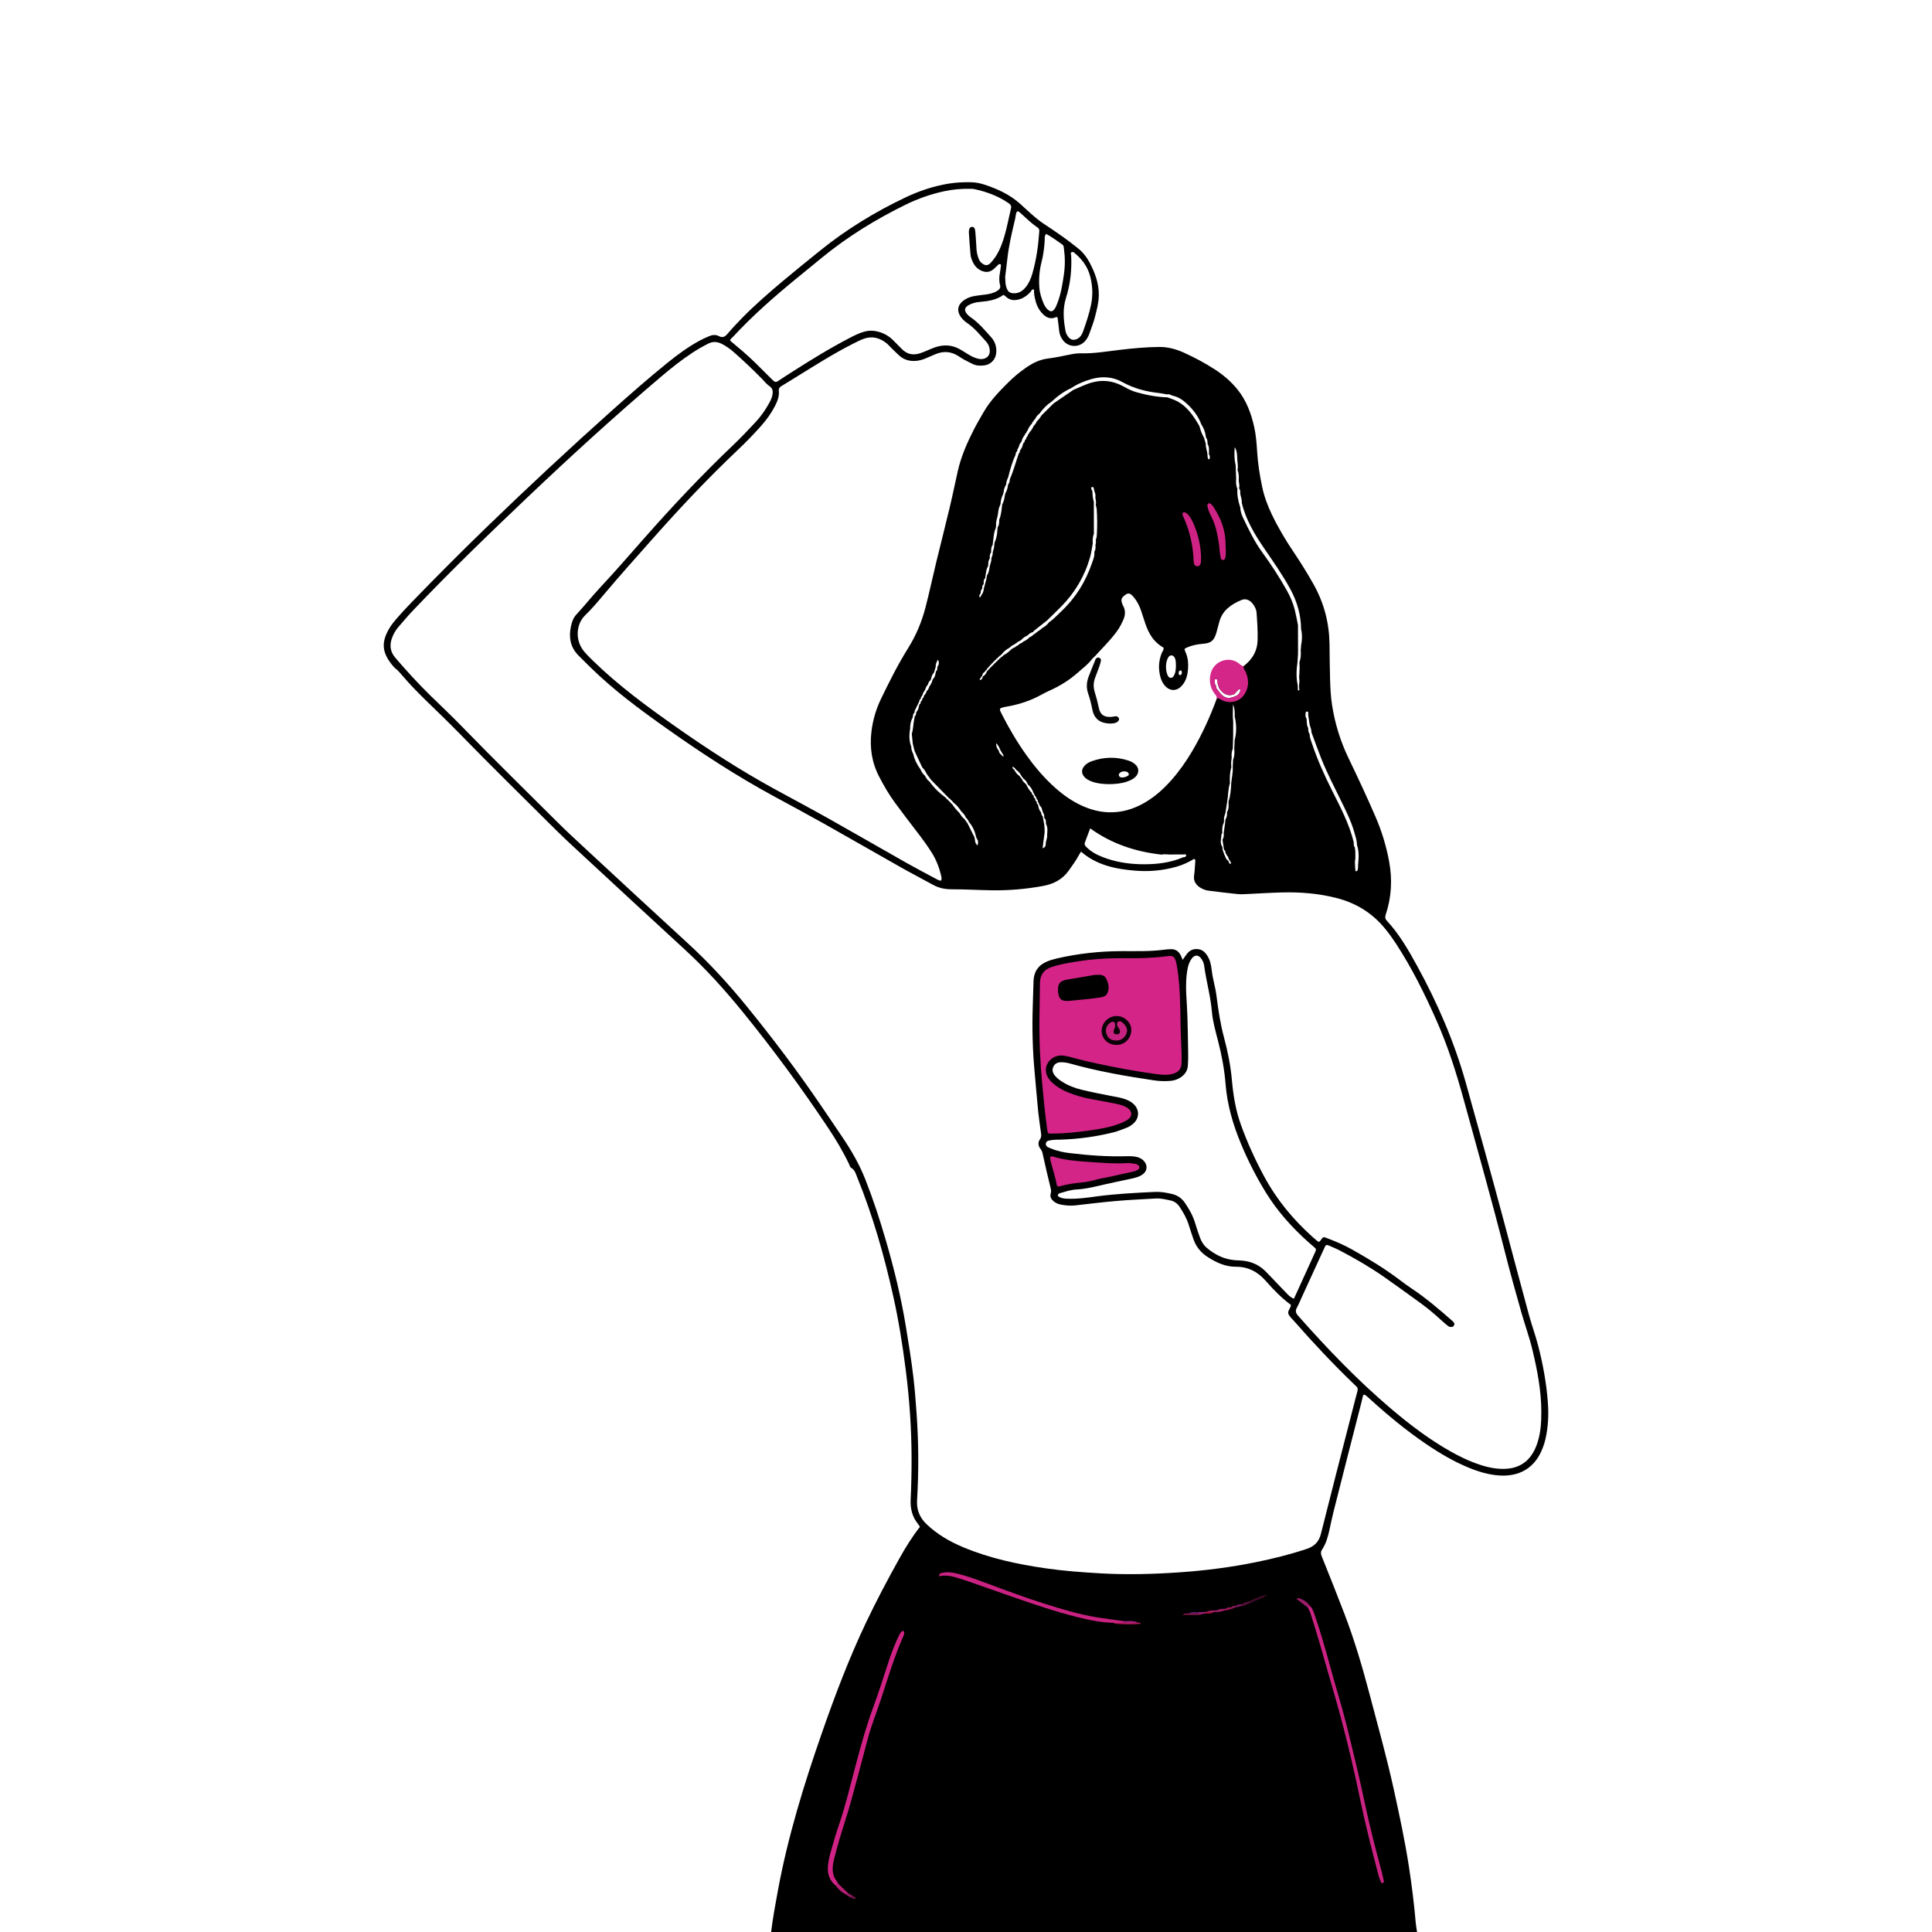 <?xml version="1.0" encoding="iso-8859-1"?>
<!-- Generator: Adobe Illustrator 23.0.2, SVG Export Plug-In . SVG Version: 6.00 Build 0)  -->
<svg version="1.1" xmlns="http://www.w3.org/2000/svg" xmlns:xlink="http://www.w3.org/1999/xlink" x="0px" y="0px"
	 viewBox="0 0 2793 2793" style="enable-background:new 0 0 2793 2793;" xml:space="preserve">
<g id="Background_xA0_Image_1_">
</g>
<g id="Layer_2_xA0_Image_1_">
</g>
<g id="Layer_3_xA0_Image_1_">
</g>
<g id="Layer_4_xA0_Image_1_">
	<g>
		<path d="M2237.562,2025.9c-2.113-27.241-7.093-53.989-13.88-80.442c-3.794-14.789-9.115-29.111-13.138-43.8
			c-12.371-45.169-24.224-90.48-36.355-135.715c-17.961-66.975-36.38-133.823-55.13-200.584
			c-16.69-59.429-41.064-115.583-70.673-169.523c-12.575-22.908-25.704-45.643-43.668-64.996c-2.723-2.933-2.454-5.595-1.349-8.926
			c8.302-25.019,9.607-50.48,4.859-76.369c-4.08-22.25-10.636-43.723-19.578-64.476c-12.359-28.682-25.623-56.948-39.182-85.08
			c-11.746-24.369-19.593-49.962-23.78-76.715c-1.918-12.259-2.475-24.597-2.863-36.936c-0.537-17.079-0.547-34.175-0.803-51.263
			c-0.46-30.751-8.004-59.564-23.124-86.443c-8.917-15.85-18.471-31.282-28.638-46.342c-11.807-17.488-22.534-35.584-31.675-54.625
			c-6.16-12.831-11.052-26.084-13.975-40.003c-3.588-17.084-6.278-34.31-7.307-51.768c-0.706-11.981-1.726-23.95-4.406-35.673
			c-4.413-19.306-11.315-37.56-23.934-53.178c-9.22-11.411-20.233-20.883-32.509-28.83c-14.346-9.287-29.394-17.35-44.958-24.399
			c-11.348-5.139-23.151-8.341-35.795-8.232c-18.575,0.16-37.016,1.861-55.436,4.023c-19.12,2.244-38.135,5.627-57.508,5.163
			c-5.086-0.122-10.108,0.572-15.139,1.608c-11.016,2.268-22.058,4.591-33.201,6.013c-11.585,1.478-21.396,6.463-30.799,12.874
			c-9.956,6.788-19.033,14.603-27.533,23.096c-12.617,12.607-24.922,25.501-33.928,41.085c-4.907,8.491-9.916,16.942-14.361,25.675
			c-9.735,19.126-18.377,38.725-23.146,59.78c-3.93,17.35-7.44,34.798-11.564,52.101c-6.229,26.136-12.891,52.168-19.255,78.271
			c-5.418,22.221-10.118,44.606-15.872,66.759c-5.441,20.95-13.617,40.544-25.07,58.867c-14.653,23.442-27.022,48.118-39.052,72.973
			c-7.341,15.17-12.05,31.011-14.048,47.828c-2.743,23.074,0.523,44.857,11.37,65.495c6.771,12.884,13.964,25.511,22.615,37.22
			c10.798,14.614,21.77,29.103,32.867,43.492c7.332,9.507,14.392,19.181,20.742,29.374c6.212,9.972,10.315,20.79,13.056,32.16
			c0.592,2.455,1.294,4.946,0.117,7.668c-2.969,0.056-5.41-1.496-7.9-2.837c-14.065-7.573-28.249-14.937-42.149-22.801
			c-37.61-21.277-74.995-42.953-112.669-64.113c-25.956-14.578-52.266-28.526-78.382-42.819
			c-49.14-26.894-96.077-57.283-141.896-89.453c-41.979-29.474-83.271-59.793-120.134-95.694
			c-4.695-4.573-9.374-9.123-13.507-14.216c-12.697-15.646-11.257-38.867,2.013-51.687c9.389-9.07,17.881-19.121,26.306-29.128
			c23.421-27.822,47.69-54.893,71.804-82.106c38.845-43.836,78.938-86.464,121.488-126.75
			c12.146-11.501,23.874-23.432,34.955-35.983c7.731-8.758,14.542-18.154,19.884-28.557c3.517-6.848,6.327-13.963,5.519-21.879
			c-0.349-3.418,1.056-5.338,3.878-7.001c7.195-4.239,14.245-8.723,21.353-13.109c26.887-16.592,53.544-33.58,81.767-47.885
			c5.172-2.621,10.359-5.323,15.789-7.302c11.981-4.365,22.855-1.451,32.65,6.166c2.278,1.771,4.147,4.065,6.229,6.093
			c4.166,4.058,8.212,8.253,12.558,12.109c6.251,5.546,13.677,7.965,22.067,7.693c5.547-0.179,10.759-1.515,15.812-3.667
			c4.674-1.99,9.337-4.005,14.009-5.999c11.52-4.916,22.629-4.34,33.284,2.473c2.753,1.76,5.473,3.591,8.337,5.155
			c4.131,2.257,8.354,4.352,12.584,6.42c5.449,2.664,11.294,2.715,17.095,1.96c8.976-1.168,15.869-8.491,16.835-17.426
			c0.951-8.792-1.378-16.68-7.266-23.211c-9.236-10.244-18.015-20.987-29.605-28.842c-1.786-1.21-3.45-2.69-4.901-4.29
			c-4.841-5.339-4.229-9.788,1.884-13.271c5.126-2.921,10.737-4.188,16.623-4.716c11.958-1.072,23.799-2.741,33.81-10.188
			c1.195,0.87,2.143,1.392,2.883,2.125c6.18,6.125,13.384,6.602,21.206,3.99c6.035-2.015,10.789-5.783,15.085-10.376
			c1.213-1.297,1.388-4.431,5.032-3.221c-0.416,4.607,0.518,9.229,1.527,13.836c1.582,7.218,4.495,13.915,9.36,19.444
			c5.57,6.331,12.12,10.589,21.082,6.363c0.458-0.216,1.262,0.302,1.98,0.5c0.793,6.452,1.711,12.921,2.347,19.417
			c0.515,5.259,2.533,9.81,5.744,13.887c7.924,10.06,22.789,10.596,31.479,1.176c3.013-3.266,5.036-7.129,6.499-11.254
			c2.79-7.868,5.932-15.665,7.971-23.733c2.57-10.164,5.396-20.277,5.604-30.996c0.335-17.339-5.34-32.768-13.25-47.714
			c-4.316-8.155-9.916-15.237-17.137-20.946c-7.124-5.632-14.29-11.229-21.685-16.494c-9.172-6.531-18.544-12.787-27.93-19.01
			c-12.195-8.086-22.478-18.442-33.25-28.166c-15.497-13.987-33.811-22.297-53.347-28.53c-5.933-1.893-12.022-2.95-18.215-3.068
			c-10.913-0.208-21.805,0.284-32.6,2.067c-21.645,3.576-42.265,10.493-62.013,19.869c-44.139,20.958-85.588,46.309-123.654,77.033
			c-18.105,14.613-36.232,29.206-54.04,44.178c-20.038,16.847-39.78,34.06-58.202,52.692c-7.664,7.752-15.033,15.818-22.162,24.065
			c-3.416,3.951-6.938,4.991-11.404,2.672c-4.973-2.582-9.874-1.998-14.709,0.084c-4.657,2.004-9.323,4.05-13.765,6.48
			c-16.637,9.101-31.862,20.291-46.563,32.194c-27.135,21.97-53.371,44.995-79.401,68.249
			c-61.292,54.754-121.416,110.763-180.485,167.912c-37.377,36.162-74.084,72.983-110.219,110.378
			c-7.071,7.318-13.962,14.823-20.668,22.477c-3.821,4.362-7.557,8.923-10.543,13.87c-12.597,20.873-11.597,36.252,5.99,56.412
			c0.477,0.546,0.991,1.079,1.564,1.518c4.66,3.57,8.354,8.084,12.137,12.494c10.192,11.88,21.121,23.05,32.299,33.992
			c16.371,16.024,32.993,31.807,48.962,48.222c46.152,47.442,93.486,93.696,140.358,140.414
			c9.525,9.494,19.432,18.612,29.305,27.749c52.037,48.159,103.996,96.404,156.234,144.344
			c30.361,27.863,57.843,58.356,83.774,90.263c43.812,53.907,84.948,109.805,123.47,167.627
			c11.301,16.963,21.702,34.403,30.407,52.84c0.767,1.624,1.25,3.96,2.56,4.65c5.48,2.889,6.735,8.356,8.75,13.305
			c22.791,55.987,39.292,113.908,52.379,172.82c7.802,35.122,13.454,70.644,17.987,106.345c5.364,42.247,8.303,84.635,8.393,127.229
			c0.042,20.004-0.356,39.989-1.317,59.967c-0.613,12.756,2.139,24.526,10.223,34.736c1.121,1.416,2.07,2.967,3.212,4.62
			c-11.218,14.38-20.829,29.793-29.673,45.66c-16.975,30.457-33.305,61.253-48.277,92.761
			c-24.814,52.219-45.223,106.18-64.208,160.73c-25.805,74.146-48.864,149.044-63.144,226.396
			c-3.692,20.001-7.399,40.003-9.866,60.207c311.272,0,622.545,0,933.818,0c-0.64-4.302-1.508-8.585-1.881-12.91
			c-2.313-26.806-5.608-53.502-9.659-80.085c-5.802-38.076-13.923-75.72-22.166-113.331c-10.188-46.485-23.05-92.283-35.184-138.272
			c-10.29-39-21.699-77.633-36.104-115.317c-10.628-27.804-21.708-55.438-32.8-83.061c-1.491-3.712-1.726-6.55,0.567-10.023
			c5.686-8.614,8.416-18.423,10.58-28.411c1.922-8.869,3.756-17.764,5.984-26.558c13.376-52.794,26.738-105.592,40.387-158.315
			c3.143-12.141,1.033-14.306,12.746-3.651c25.303,23.018,51.642,44.763,79.941,64.042c19.846,13.52,40.419,25.746,62.727,34.863
			c14.208,5.807,28.794,10.15,44.173,11.105c28.878,1.792,49.298-11.034,60.035-34.446c2.585-5.638,4.64-11.44,6.072-17.454
			C2238.321,2062.96,2239.002,2044.48,2237.562,2025.9z M1887.34,1031.882c0.09-1.362,0.225-3.261,2.054-3.17
			c2.693,0.135,1.953,2.264,1.704,3.952c0.734,4.987,1.469,9.974,2.204,14.96c0.923,3.594,2.826,6.958,2.535,10.836l0,0
			c4.68,12.569,9.147,25.223,14.088,37.688c8.034,20.268,18.006,39.649,27.617,59.195c7.685,15.628,15.655,31.156,20.365,48.052
			c1.654,5.932,3.863,11.751,3.76,18.05c0,0,0,0,0,0c3.333,9.505,2.551,19.241,1.625,28.985c0,0,0,0,0,0
			c-0.003,1.349-0.006,2.697-0.01,4.046c-0.256,1.348-0.386,2.741-0.837,4.021c-0.166,0.47-1.061,0.808-1.683,0.959
			c-0.891,0.217-1.341-0.289-1.382-1.188c-0.066-1.413-0.253-2.823-0.266-4.235c-0.039-4.241-0.846-8.501,0.266-12.718
			c-0.022-3.526-0.045-7.051-0.067-10.577c-0.197-1.827-0.393-3.654-0.59-5.482c0-0.001,0-0.002-0.001-0.003
			c-1.718-2.257-1.955-4.834-1.618-7.534c-6.637-26.993-19.635-51.311-31.926-75.928c-10.847-21.726-20.851-43.822-28.489-66.905
			c-1.462-4.418-3.539-8.778-3.325-13.642c-2.112-2.6-2.188-5.695-2.146-8.819c-2.507-4.161-1.865-8.874-2.344-13.391
			C1887.157,1036.914,1887.176,1034.384,1887.34,1031.882z M1784.926,646.476c3.136,4.771,3.199,8.888,3.567,12.912c0,0,0,0,0,0
			c0.044,1.414,0.089,2.827,0.133,4.241c0.468,5.367,1.434,10.72,0.43,16.126c0,0.003,0,0.005,0,0.008c0-0.002,0-0.004,0.001-0.006
			c2.037,4.62,1.887,9.497,1.677,14.38v0c0.073,0.776,0.192,2.034,0.266,2.811c0.586,2.955,1.042,5.916,0.305,8.932
			c0,0.001,0,0.001,0.001,0.002c0,0,0-0.001,0-0.001c1.691,2.359,1.93,5.025,1.646,7.802c0.703,4.418,2.664,8.625,2.222,13.235
			c5.816,24.44,18.587,45.562,32.481,65.931c13.286,19.477,26.906,38.693,38.096,59.499c9.611,17.868,15.022,36.822,15.179,57.185
			c0,0.001,0,0.001,0,0.002c1.75,7.672,1.673,15.348,0.062,23.029c-0.202,2.563-0.401,5.087-0.604,7.65
			c0.411,5.768,0.308,11.476-1.879,16.944c0.717,7.57-0.014,15.115-0.401,22.666c0.743,3.717,0.362,7.427-0.104,11.136
			c0.072,1.542,0.142,3.05,0.214,4.592c0.099,0.501,0.168,0.997,0.182,1.486c0.041,1.429-2.185,1.533-2.235,0.104
			c-0.023-0.654,0.052-1.328,0.168-2.009h0c-0.072-1.43-0.146-2.859-0.218-4.288c0,0,0,0,0,0
			c-2.464-11.149-2.068-22.332-0.389-33.53c0.256-4.085,0.512-8.169,0.768-12.254c0,0,0,0,0,0c-0.081-0.898-0.104-1.157-0.185-2.055
			l0.233-0.175c-0.042-13.106-0.083-26.212-0.125-39.319c0,0,0-0.001,0-0.001c-1.547-7.433-2.853-14.926-4.701-22.284
			c-2.477-9.866-6.583-19.086-11.571-27.985c-10.634-18.974-22.522-37.125-35.314-54.685
			c-11.149-15.305-19.296-32.253-27.412-49.218c-2.33-4.87-4.287-9.985-4.356-15.556c-3.009-8.935-4.837-18.052-4.255-27.542
			c0,0,0-0.001,0-0.001c0,0,0,0.001,0,0.001c-2.272-4.589-2.018-9.483-1.737-14.381c-0.253-6.388-0.507-12.775-0.761-19.163
			C1784.371,664.549,1784.229,656.312,1784.926,646.476z M1758.419,914.875c1.682-5.555,2.883-11.256,4.526-16.824
			c4.775-16.184,17.352-24.546,31.756-30.629c6.146-2.595,11.927-0.196,16.332,5.442c2.949,3.776,5.177,8.06,5.519,12.863
			c0.955,13.408,1.917,26.811,1.48,40.293c-0.427,13.157-5.734,23.82-15.171,32.668c-1.584,1.485-3.286,2.843-4.934,4.26
			c-3.521,1.919-6.171-0.339-9.054-1.798c-11.945-6.046-21.061-5.329-29.015,2.185c-7.734,7.306-9.744,20.236-5.093,31.317
			c2.02,4.812,6.917,8.852,4.366,15.011c-9.785,26.635-21.469,52.384-35.966,76.809c-8.733,14.714-18.535,28.673-29.9,41.496
			c-10.908,12.307-23.005,23.228-37.188,31.687c-16.924,10.094-35.062,15.554-54.958,14.555
			c-13.262-0.666-25.746-4.233-37.703-9.757c-13.621-6.292-25.774-14.843-37.019-24.725c-16.196-14.235-30.055-30.552-42.554-48.05
			c-13.321-18.651-24.945-38.337-35.361-58.744c-0.824-1.615-1.672-3.226-2.362-4.9c-1.131-2.747-0.519-4.138,2.171-4.906
			c2.092-0.597,4.214-1.136,6.357-1.493c18.048-3.005,35.192-8.603,51.221-17.526c3.799-2.115,7.712-4.053,11.68-5.836
			c15.012-6.743,28.829-15.317,41.092-26.344c6.45-5.799,13.574-10.878,18.95-17.818c0.419-1.061,6.547-6.645,6.547-6.645
			c0.333-1.12,24.569-24.945,33.108-38.545c2.497-3.977,4.592-8.243,6.518-12.535c3.122-6.954,3.707-13.998-0.291-20.922
			c-0.361-0.625-0.584-1.331-0.856-2.005c-2.409-5.964-1.807-8.693,2.733-12.423c5.292-4.349,8.076-4.08,12.861,1.342
			c5.123,5.806,8.648,12.548,11.171,19.807c2.264,6.512,4.202,13.138,6.474,19.648c2.519,7.215,5.602,14.155,10.168,20.392
			c4.36,5.955,9.856,10.571,15.924,13.992c0.84,3.347-1.38,5.175-2.292,7.392c-4.897,11.909-5.402,24.002-1.761,36.274
			c1.246,4.201,3.234,8.103,6.167,11.426c6.963,7.889,16.51,8.224,23.816,0.677c5.238-5.409,7.886-12.197,8.961-19.5
			c1.558-10.573,1.254-20.996-3.479-30.944c-1.584-3.329-1.066-3.878,2.594-5.482c7.408-3.248,15.151-4.789,23.211-5.393
			C1750.75,929.8,1754.99,926.199,1758.419,914.875z M1782.623,1098.123L1782.623,1098.123c-0.176,3.504-0.352,7.009-0.527,10.513
			c0.659,8.123-1.631,15.982-2.153,24c-0.512,8.866-1.038,17.73-3.952,26.234c0.127,5.213,0.767,10.5-2.215,15.261
			c0.438,3.874-0.266,7.509-2.28,10.868c-0.105,1.452-0.21,2.903-0.315,4.355c0,0,0,0,0,0c-0.716,5.07-1.433,10.14-2.15,15.209
			c0.466,3.308,0.045,6.452-1.729,9.345c0,0,0,0,0,0.001c0.512,3.456,1.023,6.912,1.535,10.368c0,0,0,0,0.001,0
			c0.215,1.442,0.431,2.884,0.646,4.326c1.841,0.807,2.069,2.458,2.181,4.17c0,0.001,0,0.002,0.001,0.004
			c0.766,1.438,1.532,2.875,2.298,4.312c1.337,1.158,1.959,2.674,2.198,4.383c1.114,1.825,2.305,3.611,3.289,5.504
			c0.243,0.466-0.186,1.281-0.305,1.936c-0.605-0.192-1.528-0.204-1.757-0.609c-0.682-1.204-1.091-2.562-1.607-3.86
			c-0.004-0.004-0.006-0.008-0.01-0.012c-2.002-1.159-3.392-2.816-4.064-5.051c0,0,0,0,0,0c-0.656-1.471-1.312-2.942-1.967-4.413
			c0,0,0,0,0,0c-0.753-2.148-1.506-4.295-2.259-6.443c0,0-0.001,0-0.001,0c-0.114-1.419-0.23-2.838-0.345-4.257
			c-3.415-4.74-2.362-9.909-1.448-15.065c-0.311-1.732-0.028-3.297,1.285-4.573c-0.098-5.215-0.353-10.454,2.273-15.263c0,0,0,0,0,0
			c0.091-1.452,0.182-2.904,0.273-4.355c-0.537-3.902,1.639-7.246,2.244-10.914c0.776-5.092,1.552-10.184,2.327-15.276
			c1.575-8.688,1.079-17.684,3.908-26.184c-0.428-8.101-0.069-16.133,2.138-24c-0.643-4.366-0.234-8.696,0.45-13.016
			c-0.29-4.472-0.324-8.912,1.622-13.107c0,0,0,0,0,0c0.178-6.495,0.356-12.99,0.535-19.485c0.003-6.662,0.007-13.325,0.011-19.987
			c-0.857-7.444-0.556-14.871-0.203-24.778c2.955,7.338,2.364,12.568,2.404,17.719c2.708,11.266,2.839,22.53-0.036,33.791
			c-0.205,4.208-0.41,8.415-0.615,12.622C1784.752,1087.745,1784.847,1093.058,1782.623,1098.123z M1786.762,1006.111
			c-11.732,5.441-18.056,3.371-26.297-8.605c0,0,0,0,0,0c-2.069-1.557-2.367-3.862-2.613-6.189c-1.739-2.01-1.842-4.45-1.635-6.888
			c0.098-1.158-0.367-3.102,1.705-2.925c1.596,0.137,1.973,1.788,2.195,3.129c0.225,1.355,0.168,2.757,0.235,4.139v0c0,0,0,0,0,0
			c0.758,2.157,1.517,4.315,2.274,6.472c0,0,0,0,0,0c0.88,1.099,1.717,2.238,2.649,3.292c5.18,5.858,11.384,7.982,18.928,5.108
			c0,0,0,0,0,0c2.121-2.33,4.203-4.698,6.404-6.951c0.352-0.359,1.437-0.481,1.82-0.206c0.458,0.329,0.848,1.28,0.714,1.825
			C1792.259,1001.891,1790.208,1004.592,1786.762,1006.111z M1714.834,1236.776c0.003,1.366-2.106,2.786-4.216,2.482
			c-18.345,7.94-37.772,10.222-57.458,10.158c-17.459-0.057-34.747-2.202-51.467-7.679c-8.992-2.946-17.708-6.494-25.374-12.167
			c-2.319-1.716-4.438-3.73-6.499-5.761c-1.646-1.622-2.281-3.654-1.415-5.963c2.503-6.665,5-13.333,7.616-20.312
			c31.291,22.531,66.017,33.861,103.371,37.96c0.001,0,0.002,0,0.003,0.001c0,0,0,0,0,0c3.563-1.099,7.163-0.178,10.748-0.189
			c6.85-0.022,13.7-0.098,20.55-0.069C1712.266,1235.244,1714.83,1234.296,1714.834,1236.776z M1507.424,1226.501
			c0.011-0.023,0.023-0.051,0.033-0.071l0,0c0.015-0.006,0.028-0.014,0.043-0.021c-0.01-1.274-0.137-2.586,0.131-3.771
			c0.84-6.355,1.668-12.627,2.508-18.982v-5.474c-0.164-1.786-0.43-4.681-0.594-6.466c-0.551-2.974-1.102-5.949-1.653-8.923
			c-0.107-0.72-0.215-1.441-0.323-2.161c-1.399-1.847-2.451-3.833-2.487-6.224c-2.486-2.529-3.428-5.741-4.031-9.103h0
			c-0.465-0.653-0.539-1.346-0.219-2.082c-2.068-0.806-2.289-2.499-2.104-4.386c-1.934-0.857-2.367-2.459-2.167-4.374
			c-1.95-0.83-2.413-2.426-2.239-4.349c-2.078-0.608-2.235-2.54-2.862-4.149c0,0,0,0,0,0c0,0,0,0,0,0
			c-3.348-3.226-5.709-7.118-7.627-11.309c-0.485-0.602-1.221-1.515-1.707-2.117c-2.33-1.672-3.979-3.873-4.967-6.588
			c-0.636-0.43-2.649-2.964-3.236-4.095v0c-3.485-2.231-5.821-5.435-7.663-9.057c-0.705-0.432-2.916-2.077-2.765-3.713l0,0
			c0.539-0.734,1.427-0.269,2.048,0.106c1.429,0.863,2.962,2.835,3.391,3.713c3.506,2.172,5.95,5.261,7.722,8.932
			c1.283,1.844,1.477,1.996,1.478,1.994c0.81,1.095,1.182,0.981,1.713,2.155c2.663,1.572,4.361,3.919,5.438,6.765c0,0,0,0,0,0
			c0,0,0.001,0,0.001,0c0.391,0.646,0.782,1.292,1.174,1.938c0,0,0.001,0.001,0.001,0.001c3.766,2.849,5.802,6.862,7.483,11.114
			c0,0,0,0,0,0c0,0,0.001,0,0.001,0c0.711,1.441,1.422,2.882,2.133,4.323c0.99,1.323,2.299,2.481,2.251,4.342c0,0,0,0,0,0
			c0.99,1.318,2.263,2.494,2.168,4.351c0,0,0,0,0,0c0.702,1.454,1.405,2.908,2.107,4.362c0,0,0,0,0,0c0,0,0,0,0,0
			c0.303,0.702,0.605,1.405,0.91,2.108c0,0.001,0.001,0.001,0.002,0.002c2.522,1.576,2.706,4.336,3.452,6.812v0
			c0.686,2.897,3.119,5.268,2.566,8.537c0.113,0.703,0.226,1.406,0.339,2.109c0,0,0,0,0,0c2.76,2.272,1.996,5.499,2.285,8.44
			c2.765,4.948,2.06,10.255,1.602,15.536c0.76,4.564-1.92,8.595-2.015,13.027c0,0,0,0,0,0c0,0,0,0,0,0
			c0.26,3.293-1.28,5.43-4.241,6.655c0,0.021,0.001,0.042,0.001,0.064l-0.022-0.022c0.011,0.011,0.022,0.021,0.021,0.021
			C1507.472,1226.483,1507.451,1226.492,1507.424,1226.501 M1426.609,971.024c-1.253,3.081-3.135,5.63-6.135,7.228l-0.001-0.001
			c0.18,0.586,0.108,1.136-0.215,1.653c-0.281,0.64-0.405,1.458-0.879,1.88c-0.694,0.616-2.207,1.5-2.388,1.314
			c-1.433-1.473-0.216-2.378,0.99-3.194c0.11-1.156,0.514-2.087,1.793-2.346l-0.001-0.002c0.236-2.808,1.42-5.036,3.939-6.45
			c0.001-0.001,0.002-0.001,0.003-0.002c0.569-1.142,1.116-2.309,2.595-2.514c0.001,0.001,0.002,0.002,0.004,0.003
			c-0.001-0.002-0.003-0.003-0.004-0.005c0.139-1.677,1.001-2.8,2.487-3.446c0.075-0.061,0.151-0.102,0.228-0.102
			c0.201-1.223,0.831-2.065,2.087-2.351c0,0,0.001-0.001,0.002-0.001c0.199-1.226,0.836-2.047,2.111-2.274
			c0,0,0.001,0.001,0.001,0.001c0-0.001,0-0.001,0-0.002c0.251-1.213,0.912-2.03,2.187-2.25c0.001,0.001,0.001,0.001,0.002,0.002
			c0-0.001,0-0.002,0-0.003c0.235-1.204,0.883-2.002,2.156-2.176c0.249-1.163,0.856-1.962,2.123-2.092
			c0.312-1.168,0.947-1.999,2.237-2.147c0,0.001,0.001,0.001,0.002,0.002c0-0.001,0-0.002,0-0.003
			c0.311-1.147,0.927-1.973,2.211-2.096c0.001,0.001,0.001,0.001,0.002,0.002c0-0.001,0-0.002,0-0.003
			c0.326-1.113,0.873-1.989,2.192-2.026c0.739-0.773,1.479-1.546,2.218-2.317v0c2.895-3.85,6.592-6.715,10.871-8.867
			c0.001,0.001,0.002,0.001,0.004,0.002c-0.001-0.001-0.002-0.002-0.003-0.003c1.988-2.007,4.196-3.696,6.861-4.721
			c0.395-0.621,0.949-1.023,1.662-1.206c0.704-0.398,1.407-0.796,2.11-1.193c0.405-1.192,1.256-1.741,2.49-1.742
			c1.296-0.83,2.592-1.66,3.888-2.49c2.459-2.953,5.609-4.929,9.097-6.425c0,0,0,0,0.001,0c0,0,0,0,0,0
			c1.724-1.992,3.757-3.549,6.26-4.442c0.639-0.404,1.252-0.484,1.84-0.254c-0.009-0.641,0.206-1.206,0.672-1.685l0.244-0.177
			c0.563-0.57,1.188-1.063,1.866-1.49c5.82-4.602,11.64-9.204,17.459-13.805c6.69-6.576,13.457-13.077,20.058-19.742
			c19.983-20.177,34.024-43.915,41.848-71.205c1.882-6.565,2.684-13.439,3.982-20.171c-0.424-4.822-0.119-9.56,1.609-14.136
			c0.004-0.012,0.007-0.023,0.012-0.035c-0.03-15.447-0.061-30.894-0.091-46.34c-0.16-0.389-0.284-0.781-0.379-1.176
			c-1.453-4.68-1.336-9.579-1.789-14.398c-0.386-0.586-0.88-1.128-1.136-1.766c-0.544-1.361-0.825-3.44,0.516-3.75
			c1.894-0.438,3.108,1.12,2.952,3.27c0.563,3.636,2.882,6.93,2.107,10.827c0.011,0.701,0.022,1.401,0.033,2.102
			c0.821,3.208,1.246,6.436,0.509,9.725c0,0.009,0.001,0.017,0.002,0.026c0-0.007,0-0.014,0-0.021
			c0.46,2.076,1.198,4.139,1.339,6.242c0.796,11.842,0.903,23.699,0.249,35.554c-0.158,2.857-0.171,5.766-1.573,8.402
			c0.519,2.62,0.248,5.186-0.52,7.719v0c0.372,3.474,0.337,6.882-1.601,9.986c0.691,6.014-1.759,11.412-3.632,16.824
			c-9.159,26.465-23.514,49.684-44.013,68.921c-5.792,5.435-11.113,11.411-17.781,15.87c-2.701,3.867-6.396,6.535-10.5,8.708
			c-0.542,1.225-1.438,1.96-2.813,2.031c0,0,0,0,0,0l0.003-0.01c-0.268,1.147-0.965,1.796-2.169,1.854l-0.449,0.306
			c-0.474,0.628-1.072,1.099-1.794,1.413c-0.264,0.729-0.78,1.046-1.55,0.95c-0.546,1.186-1.434,1.906-2.761,2.03
			c-1.69,2.106-3.858,3.539-6.35,4.517c-2.359,2.961-5.564,4.705-8.936,6.21c0,0-0.001,0-0.002,0c0,0,0.001,0.001,0.001,0.001
			c-1.071,1.238-2.264,2.289-3.973,2.53l-2.667,1.766l-0.215,0.123c-0.401,0.926-1.045,1.498-2.113,1.453
			c-0.395,0.62-0.96,0.92-1.694,0.902c-0.561,1.155-1.434,1.835-2.763,1.826c-1.269,0.835-2.538,1.67-3.807,2.505v0
			c-3.377,3.461-7.057,6.521-11.446,8.641c-0.931,1.386-2.079,2.482-3.782,2.839c0,0-0.001-0.001-0.001-0.001
			c0,0.001,0,0.002,0,0.003c-0.229,1.272-1.059,1.885-2.281,2.063v0c-0.168,1.313-1.011,1.911-2.233,2.108
			c-0.153,1.321-0.996,1.925-2.218,2.135c0,0,0,0,0-0.001c0,0,0,0.001,0,0.001c-0.145,1.322-0.971,1.957-2.203,2.183c0,0,0,0,0,0
			c0,0,0,0,0,0c-0.148,1.31-0.972,1.933-2.191,2.154c-0.139,1.318-0.948,1.96-2.187,2.168v0c-0.134,1.325-0.916,2.001-2.188,2.187
			c-0.11,1.339-0.856,2.046-2.172,2.189c0,0,0,0,0,0c-0.017,1.297-0.649,2.031-1.96,2.146
			C1427.403,970.134,1427.22,970.655,1426.609,971.024z M1446.323,1084.659c1.343,2.234,2.687,4.468,4.03,6.702c0,0,0,0,0,0
			c0.501,0.593,0.631,1.257,0.4,1.991c0.013-0.002,0.023,0,0.037-0.003c0,0-0.046,0.048-0.046,0.048
			c0.005-0.016,0.005-0.03,0.01-0.045c-1.633,0.252-2.211-0.893-2.742-2.101c-2.8-1.264-3.679-3.811-4.341-6.502
			c-2.499-2.58-3.448-5.665-3.742-10.314C1443.901,1077.748,1444.717,1081.449,1446.323,1084.659z M1689.387,949.679
			c2.46-3.405,6.668-2.862,8.749,1.003c2.192,4.072,1.578,8.485,1.88,11.664c-0.216,6.254-0.617,11.312-3.819,15.654
			c-1.963,2.661-5.505,2.599-7.279-0.167C1684.305,970.636,1684.543,956.384,1689.387,949.679z M1704.548,970.434
			c0.319-0.698,1.638-1.08,2.576-1.269c0.298-0.06,0.96,0.906,1.189,1.504c0.242,0.633,0.167,1.388,0.229,2.09
			c-0.165,0.671-0.186,1.433-0.535,1.987c-0.319,0.507-0.943,0.963-1.524,1.135c-1.225,0.363-2.293-0.575-2.442-1.422
			C1703.813,973.165,1704.003,971.626,1704.548,970.434z M1415.806,860.918c0.437-1.296,1.268-2.46,1.931-3.68
			c0.042-2.283,0.109-4.557,2.182-6.116c0,0,0,0,0,0c0.254-2.327-0.409-4.951,2.122-6.539c0.189-3.062-0.55-6.36,2.223-8.767
			c0-0.001,0-0.001,0.001-0.002c0.174-1.419,0.349-2.837,0.524-4.255h0v0c0.771-4.542,1.073-9.216,3.718-13.231
			c0.176-3.754-0.022-7.591,2.392-10.852c0.008-3.061-0.438-6.219,1.891-8.779c0.204-3.759-0.244-7.654,2.275-10.931
			c0.237-2.108,0.475-4.215,0.712-6.323c0,0,0,0,0,0.001c0,0,0-0.001,0-0.001c0.782-6.072,1.11-12.239,3.743-17.924c0,0,0,0,0,0
			c0,0,0,0,0,0c0.168-1.302,0.337-2.604,0.505-3.907c-0.596-5.32,1.537-10.195,2.486-15.262c0.871-4.662,0.658-9.589,3.371-13.8
			c0,0,0,0,0,0c0,0,0,0,0,0c-0.243-0.653-0.071-1.169,0.514-1.547c0.17-5.519,1.671-10.68,4.2-15.563c0,0,0,0,0,0
			c-0.375-0.718-0.252-1.336,0.369-1.856c0.104-4.077,1.552-7.723,3.585-11.181c0.015-3.814,1.488-7.214,3.014-10.598v0
			c2.706-11.225,5.925-22.283,10.744-32.817c-0.165-1.881,0.74-3.312,1.939-4.621c0.22-0.664,0.44-1.327,0.66-1.991v0c0,0,0,0,0,0
			c-0.164-1.228,0.491-2.035,1.396-2.714c-0.218-0.63-0.052-1.133,0.499-1.509v0c0.688-2.669,1.424-5.313,3.707-7.156c0,0,0,0,0,0
			c0,0,0,0,0-0.001c-0.115-0.646,0.097-1.156,0.635-1.53c0.574-3.474,2.49-6.261,4.585-8.956c-0.058-1.156,0.602-1.851,1.522-2.38
			c0.359-0.693,0.718-1.386,1.077-2.079c0.263-0.721,0.674-1.344,1.233-1.869l0.095-0.201c1.379-3.55,3.205-6.809,6.088-9.381
			c0,0,0,0,0,0c0,0,0,0,0-0.001c0.217-1.642,1.078-2.859,2.463-3.731c0.145-1.225,0.735-2.106,1.938-2.514
			c0,0,0.047-0.153,0.048-0.154c0,0,0,0.001,0.001,0.001c0-0.001,0-0.001,0-0.002c1.443-3.401,3.657-6.189,6.651-8.356c0,0,0,0,0,0
			l0-0.001c4.804-6.825,10.552-12.695,17.529-17.321c8.473-7.974,17.779-14.736,28.424-19.552
			c8.733-5.933,18.446-9.841,28.451-12.798c15.499-4.579,31.003-3.766,45.195,4.115c16.771,9.315,34.653,13.986,53.498,15.927
			c3.576,0.368,7.099,1.26,10.646,1.911c2.458-0.399,4.821-0.376,6.792,1.466c0.692-0.326,1.268-0.182,1.725,0.431
			c8.479,1.645,15.234,6.411,21.321,12.159c8.771,8.282,16.029,17.683,20.214,29.176c3.024,4.753,5.362,9.781,6.176,15.419
			c0.247,1.353,0.493,2.706,0.74,4.059c2.286,2.528,2.072,5.679,2.178,8.749c2.872,4.86,2.009,10.187,1.93,15.417
			c1.585,1.377,1.355,3.252,1.282,5.031c-0.027,0.659-0.381,1.784-0.754,1.859c-1.162,0.233-1.969-0.748-2.153-1.71
			c-0.333-1.739-0.326-3.544-0.461-5.321c0,0,0,0,0,0c-0.35-5.115-2.806-9.901-2.369-15.139c-0.841-2.872-1.683-5.744-2.524-8.615
			c-2.631-4.916-4.934-9.964-6.197-15.429c-0.481-0.47-0.629-1.027-0.445-1.674c0,0,0.001-0.001,0.001-0.002
			c-0.001,0-0.001,0-0.002,0c-2.259-3.676-4.398-7.432-6.798-11.012c-7.585-11.317-16.393-21.353-29.342-26.793
			c-3.318-1.394-6.741-2.538-10.116-3.797c-15.301-0.43-30.221-3.282-44.893-7.419c-5.916-1.668-11.475-4.332-16.89-7.353
			c-5.992-3.343-12.232-6.117-19.073-7.62c-12.534-2.754-24.515-1.038-36.228,3.541c-6.384,2.496-12.628,5.35-18.935,8.043v0
			c-9.512,6.501-19.024,13.003-28.536,19.504c-5.899,5.837-11.797,11.673-17.695,17.51v0c-1.688,3.243-3.961,6.028-6.658,8.48
			c0,0-0.001,0-0.001,0c0,0,0,0.001,0.001,0.001c-0.97,2.523-2.483,4.673-4.472,6.496c-1.64,3.463-3.373,6.864-6.236,9.526
			c0.166,0.627-0.048,1.071-0.642,1.333c-0.56,0.88-1.37,1.601-1.667,2.646c0.111,0.793-0.179,1.392-0.871,1.796
			c-0.345,0.803-0.816,1.525-1.411,2.165l-0.026,0.053v0c0,0,0,0,0,0c-0.05,1.462-0.725,2.55-1.971,3.297
			c-0.005,1.585-0.323,3.001-1.998,3.68c-0.001,0-0.001,0-0.002-0.001c0,0.001,0.001,0.001,0.001,0.002
			c0.116,0.661-0.095,1.193-0.633,1.595c-0.548,3.377-1.93,6.38-4.051,9.053c0,0,0,0,0,0.001c-0.229,0.671-0.458,1.341-0.687,2.011
			c0,0,0,0,0,0c0.155,1.212-0.477,2.028-1.368,2.713c-4.31,12.375-7.594,25.106-12.911,37.13c0,0,0,0-0.001,0c0,0,0,0,0.001,0.001
			c-0.165,2.925-0.719,5.723-2.639,8.074c-0.428,4.739-1.818,9.17-4.258,13.263c0,0,0,0,0,0c0,0,0,0,0,0
			c0.351,0.749,0.221,1.404-0.389,1.962c-0.477,4.639-1.41,9.148-3.777,13.248c-0.18,1.385-0.36,2.77-0.54,4.154
			c-0.586,6.222-1.513,12.373-3.804,18.239c-0.082,3.679,0.131,7.418-2.198,10.633c0,0,0,0,0,0
			c-0.151,1.292-0.302,2.585-0.453,3.878c-0.259,6.217-1.295,12.266-3.908,17.971c-0.222,1.299-0.444,2.598-0.666,3.898
			c0.289,3.841-1.479,7.261-2.228,10.89c0.53,3.176-1.292,5.831-1.938,8.746c0.458,3.882-1.599,7.24-2.268,10.887
			c-0.79,4.554-1.091,9.255-3.965,13.183c0,0,0,0,0,0c-0.228,1.426-0.456,2.852-0.684,4.278c-0.74,2.89-1.48,5.781-2.221,8.671
			c0,0,0,0,0,0c-0.584,2.194-1.169,4.388-1.754,6.582c-0.308,3.638-1.357,6.971-3.964,9.665c0,0,0-0.001-0.001-0.001
			c-0.074,1.041-0.169,2.344-1.394,2.374C1415.512,863.205,1415.52,861.767,1415.806,860.918z M1343.7,1129.885L1343.7,1129.885
			c-3.079-2.192-4.958-5.312-6.645-8.582v0c-2.98-2.396-4.832-5.582-6.311-9.026c-4.892-6.689-8.587-13.945-10.462-22.065l0,0
			c-1.397-3.339-3.101-6.596-2.779-10.395c-3.406-8.637-3.362-17.503-1.762-26.473c0,0,0,0,0,0s0,0,0,0
			c-0.13-5.658,0.912-11.049,3.644-16.058c0,0,0,0,0,0s0,0,0,0c-0.237-0.632-0.065-1.12,0.518-1.463
			c-0.196-2.079,0.129-3.973,1.893-5.359l0.316-1.178c0.45,0,0.676-0.016,0.676-0.016s-0.676,0.015-0.676,0.015
			c0.125-0.697,0.249-1.394,0.373-2.091l6.485-13.198c-0.114-1.891,1.108-3.097,2.232-4.354c-0.052-1.847,1.216-3.039,2.177-4.383
			c0.679-3.237,2.613-5.845,4.298-8.578c0.636-2.712,1.851-5.109,3.849-7.081c0.611-2.467,1.544-4.746,3.691-6.315
			c0,0,0.001-0.001,0.001-0.001c0.292-0.667,0.585-1.335,0.879-2.002c0.445-3.43,1.817-6.428,4.176-8.967
			c-0.12-0.735,0.074-1.374,0.583-1.917v0c0.624-2.183,1.248-4.366,1.872-6.549c-0.17-3.659,1.02-6.854,3.334-10.326
			c1.727,4.062,1.637,7.316-0.887,10.357c0,0,0,0,0,0c0,0,0,0,0,0c-0.203,2.362,0.248,4.926-2.057,6.636v0
			c-0.293,1.356-0.587,2.712-0.88,4.068c-0.59,2.547-1.082,5.143-3.441,6.794c-0.042,0.753-0.315,1.41-0.819,1.971
			c-0.663,3.322-2.382,6.127-4.31,8.832c-0.925,2.487-1.718,5.05-3.977,6.75c0,0,0,0-0.001,0c0,0,0,0.001,0.001,0.001
			c-0.791,2.519-1.792,4.911-3.979,6.588c-0.25,1.721-0.405,3.493-2.36,4.27c-0.045,1.812-0.324,3.503-2.254,4.335
			c0.011,1.818-0.238,3.506-2.168,4.358c0.267,0.76,0.12,1.428-0.441,2.005c-0.441,3.336-1.411,6.445-3.833,8.931
			c-0.283,2.388-0.442,4.821-2.387,6.608c-0.211,1.342-0.423,2.683-0.634,4.024c-1.597,6.807-1.152,13.964-3.541,20.635
			c0.491,4.825,0.982,9.65,1.473,14.474v0c0.876,3.531,1.753,7.061,2.629,10.591c0,0,0,0,0,0
			c3.691,7.911,7.382,15.822,11.074,23.734c2.835,2.537,4.684,5.756,6.311,9.128c2.129,2.926,4.258,5.851,6.387,8.777
			c7.857,8.051,15.715,16.102,23.572,24.154c0,0,0,0,0,0.001c0,0,0,0,0-0.001c0.693,0.022,0.988,0.376,0.884,1.062c0,0,0,0,0,0
			c0.578,0.546,1.156,1.093,1.733,1.639v0c1.159,0.247,1.871,0.944,2.116,2.108c1.609,0.625,2.729,1.721,3.255,3.386
			c0,0,0,0,0,0.001c0,0,0.001,0,0.001,0c0.677-0.113,1.071,0.17,1.181,0.849c0,0-0.001,0.001-0.001,0.001
			c0,0,0.001-0.001,0.002-0.001c4.646,3.366,7.993,7.876,11.084,12.609c2.753,2.479,5.281,5.126,6.497,8.747l0,0
			c1.953,1.801,3.587,3.822,4.422,6.396c5.667,6.324,8.743,13.886,10.541,22.058c0.454,0.539,0.668,1.16,0.643,1.863
			c2.692,2.971,2.461,6.233,1.217,10.128c-2.4-2.484-3.668-4.859-3.598-7.844l0,0c-0.246-1.342-0.491-2.683-0.736-4.025
			c-3.302-6.654-6.604-13.309-9.906-19.963c-1.575-2.205-3.149-4.41-4.724-6.615c-2.969-2.2-5.057-5.119-6.789-8.327c0,0,0,0,0,0
			c-4.063-4.072-7.906-8.328-10.991-13.214c-1.009-0.347-1.754-0.908-1.72-2.105c-1.194-0.292-2.036-0.93-2.197-2.237
			c-1.286-0.285-2.106-1.042-2.379-2.352c-1.247-0.07-1.932-0.783-2.229-1.943C1358.577,1147.041,1350.464,1139.144,1343.7,1129.885
			z M1548.54,369.326c-0.804-2.857-1.073-5.372,3.19-4.988c11.932,9.458,20.718,20.717,24.521,36.055
			c3.32,13.39,3.809,26.382,1.1,39.817c-2.665,13.22-7,25.89-11.457,38.541c-1.447,4.109-3.461,8.004-7.424,10.451
			c-5.466,3.374-10.555,2.68-14.31-2.482c-1.668-2.294-3.204-5.028-3.713-7.765c-3-16.118-4.541-32.016,0.638-48.337
			C1547.371,410.807,1549.6,390.189,1548.54,369.326z M1510.214,348.924c0.234-3.465-0.621-7.25,1.995-10.761
			c8.611,4.29,15.956,10.165,23.674,15.45c2.104,1.44,1.894,3.727,2.191,5.847c1.778,12.658,1.763,25.254-0.126,37.952
			c-2.086,14.019-4.246,27.971-9.5,41.229c-1.331,3.358-2.555,6.796-5.103,9.533c-1.9,2.042-4.494,2.388-6.844,0.785
			c-3.744-2.553-6.124-6.239-7.811-10.267c-3.083-7.362-5.564-14.92-6.159-22.985c-0.917-12.422,0.07-24.771,3.151-36.737
			C1508.24,369.04,1509.53,359.076,1510.214,348.924z M1468.533,310.532c1.183-5.881,2.408-6.417,6.632-2.634
			c8.113,7.263,15.809,15.016,24.923,21.085c2.118,1.41,2.489,3.325,2.332,5.635c-1.417,20.696-4.233,41.158-10.068,61.125
			c-2.053,7.026-4.877,13.704-9.535,19.416c-4.02,4.931-8.917,8.492-15.622,8.815c-6.808,0.328-10.177-1.889-12.207-8.305
			c-0.546-1.727-1.053-3.505-1.251-5.296c-0.319-2.881-0.366-5.792-0.618-10.316c0.872-7.077,2.066-15.705,2.976-24.364
			c2.091-19.904,6.654-39.32,11.328-58.721C1467.931,314.859,1468.103,312.667,1468.533,310.532z M1059.804,486.8
			c27.677-29.97,58.232-56.823,89.716-82.664c12.919-10.604,25.878-21.158,38.812-31.744
			c37.278-30.513,78.054-55.513,121.241-76.663c17.653-8.645,36.132-15.098,55.363-19.255c12.475-2.697,25.126-3.794,37.891-3.499
			c1.815,0.042,3.675-0.014,5.433,0.358c17.905,3.797,34.821,10.011,49.993,20.511c2.646,1.832,4.141,3.889,3.333,7.251
			c-4.151,17.278-7.034,34.882-13.31,51.611c-2.429,6.475-5.315,12.751-9.134,18.521c-1.995,3.013-4.347,5.815-6.753,8.522
			c-3.994,4.492-8.505,5.019-14.111-0.284c-2.171-2.053-3.333-4.774-4.235-7.524c-1.361-4.144-2.227-8.395-2.44-12.802
			c-0.369-7.62-0.952-15.23-1.516-22.839c-0.133-1.795-0.371-3.623-0.883-5.34c-0.556-1.862-1.989-3.005-4.024-2.985
			c-2.075,0.02-3.408,1.425-3.964,3.146c-0.542,1.681-0.687,3.587-0.57,5.366c0.693,10.51,1.344,21.028,2.367,31.509
			c0.459,4.707,2.348,9.139,4.647,13.288c2.342,4.225,5.702,7.438,10.083,9.616c6.912,3.438,13.327,2.96,19.164-2.235
			c2.428-2.161,4.691-4.507,7.028-6.769c2.358-0.36,3.696,0.275,2.911,2.983c-0.378,2.88-0.619,5.786-1.164,8.635
			c-1.174,6.136-1.716,12.3,0.015,18.359c1.129,3.952-0.659,6.318-3.533,8.257c-5.251,3.542-11.275,4.844-17.438,5.652
			c-5.402,0.708-10.834,1.247-16.194,2.195c-5.765,1.019-11.201,3.094-15.913,6.679c-8.436,6.417-9.691,15.267-3.418,23.828
			c2.602,3.551,5.889,6.376,9.51,8.88c10.581,7.32,18.524,17.352,27.099,26.715c2.997,3.273,4.594,7.402,5.018,11.855
			c0.668,7.029-3.265,12.005-10.214,13.022c-2.928,0.429-5.756-0.046-8.589-0.904c-4.919-1.49-9.356-3.898-13.674-6.608
			c-3.688-2.315-7.351-4.687-11.164-6.78c-11.143-6.118-22.835-6.743-34.762-2.79c-4.805,1.592-9.399,3.814-14.111,5.696
			c-3.023,1.207-6.028,2.516-9.144,3.429c-9.487,2.783-17.956,1.013-25.074-6.098c-4.112-4.109-8.269-8.175-12.289-12.373
			c-6.463-6.749-14.2-11.103-23.29-13.315c-6.155-1.498-12.192-1.587-18.287,0.024c-7.418,1.961-14.245,5.301-21.023,8.814
			c-29.038,15.05-56.867,32.142-84.377,49.776c-6.724,4.31-13.491,8.562-20.093,13.053c-2.625,1.786-4.699,1.438-6.785-0.536
			c-2.11-1.997-4.157-4.062-6.208-6.121c-12.31-12.359-24.548-24.796-37.78-36.189c-6.045-5.205-12.191-10.293-18.388-15.515
			C1055.655,489.75,1058.185,488.554,1059.804,486.8z M2223.304,2083.485c-1.89,6.302-4.301,12.35-7.798,17.915
			c-8.546,13.601-21.003,20.689-36.924,21.877c-13.27,0.991-26.034-1.503-38.576-5.582c-15.255-4.961-29.643-11.835-43.562-19.733
			c-30.785-17.468-58.813-38.788-85.722-61.642c-48.333-41.051-92.072-86.691-134.03-134.123c-3.315-3.748-4.438-6.912-1.962-11.54
			c3.077-5.75,5.573-11.812,8.297-17.75c10.141-22.108,20.272-44.221,30.408-66.332c0.605-1.321,1.326-2.598,1.816-3.959
			c0.934-2.591,2.749-3.307,5.108-2.291c5.664,2.438,11.411,4.745,16.858,7.611c21.868,11.506,43.278,23.827,63.543,37.995
			c17.867,12.491,35.482,25.344,53.165,38.097c10.629,7.666,20.538,16.211,30.207,25.044c2.949,2.694,6.042,5.233,9.132,7.766
			c1.78,1.459,3.868,1.882,6.14,1.343c2.516-0.596,4-4.062,2.516-6.027c-0.651-0.862-1.369-1.702-2.178-2.414
			c-18.825-16.578-37.828-32.926-58.778-46.849c-6.049-4.02-11.892-8.363-17.693-12.739c-21.803-16.443-45.069-30.574-68.846-43.925
			c-11.75-6.598-24.093-11.833-36.668-16.562c-4.869-1.831-4.915-1.709-8.538,3.322c-1.913,2.657-2.65,2.838-5.03,0.949
			c-1.991-1.582-3.91-3.259-5.81-4.951c-28.744-25.609-52.899-54.812-71.183-88.882c-12.91-24.055-24.184-48.749-33.399-74.44
			c-7.429-20.71-10.955-42.203-12.875-63.921c-1.866-21.1-6.022-41.677-11.469-62.052c-5.267-19.702-8.298-39.784-10.817-59.977
			c-0.673-5.394-1.708-10.77-2.988-16.054c-1.713-7.075-3.083-14.182-3.956-21.413c-0.917-7.604-2.432-15.094-6.915-21.572
			c-2.749-3.972-6.075-7.228-11.06-8.243c-7.053-1.436-12.963,0.535-17.516,6.103c-2.025,2.477-3.725,5.22-6.432,9.063
			c-1.217-2.827-1.878-4.514-2.656-6.144c-3.16-6.617-8.316-9.848-15.741-9.214c-2.173,0.185-4.373,0.148-6.527,0.452
			c-20.974,2.962-42.083,2.266-63.157,2.306c-31.744,0.061-63.099,3.48-94.027,10.613c-4.924,1.135-9.831,2.646-14.481,4.608
			c-12.254,5.171-18.608,14.607-19.042,27.936c-0.392,11.991-0.704,23.985-1.103,35.975c-1.078,32.377-0.281,64.696,2.771,96.958
			c1.746,18.452,3.172,36.935,5.019,55.377c1.012,10.116,2.569,20.178,3.937,30.257c0.486,3.582,1.158,6.895-1.342,10.348
			c-3.403,4.699-2.462,9.852,1.017,14.136c2.233,2.75,2.665,5.736,3.373,8.946c3.519,15.95,7.179,31.873,11.113,47.725
			c0.637,2.567,0.903,4.644,0.108,7.198c-1.632,5.248,0.893,9.167,4.964,12.21c2.946,2.202,6.328,3.51,9.947,4.204
			c6.82,1.308,13.654,1.871,20.604,1.091c19.86-2.232,39.703-4.702,59.61-6.417c18.818-1.621,37.708-2.42,56.568-3.546
			c7.357-0.439,14.444,1.339,21.547,2.858c5.619,1.202,9.84,4.442,13.014,9.182c5.683,8.485,10.618,17.313,13.58,27.178
			c1.982,6.6,4.272,13.108,6.494,19.634c3.784,11.112,10.918,19.586,20.724,25.86c12.398,7.932,25.448,14.04,40.611,13.958
			c17.94-0.097,31.875,7.441,43.627,20.926c10.938,12.552,22.673,24.497,35.903,34.207c-0.09,5.118-5.662,8.808-3.422,13.583
			c1.784,3.804,5.365,6.785,8.233,10.058c27.569,31.462,56.181,61.935,86.35,90.929c1.048,1.007,2.055,2.063,3.151,3.014
			c2.137,1.853,2.733,3.928,1.954,6.778c-2.68,9.804-5.139,19.669-7.663,29.515c-15.149,59.079-30.469,118.115-45.29,177.277
			c-2.905,11.597-9.685,18.042-20.52,21.645c-24.151,8.03-48.782,14.163-73.7,19.211c-36.376,7.37-73.133,12.108-110.128,14.636
			c-37.732,2.579-75.505,3.636-113.348,1.507c-26.874-1.513-53.671-3.498-80.311-7.345c-40.712-5.879-80.744-14.444-118.887-30.393
			c-19.586-8.189-37.709-18.609-53.187-33.423c-10.11-9.677-14.541-20.745-13.679-35.044c2.519-41.765,2.239-83.567-0.736-125.333
			c-1.266-17.766-2.616-35.51-4.727-53.208c-2.885-24.181-6.815-48.186-10.742-72.209c-6.924-42.367-17.132-83.963-29.12-125.115
			c-8.626-29.616-18.231-58.928-29.566-87.676c-8.189-20.771-19.104-39.937-31.415-58.4c-10.883-16.319-21.996-32.485-33.015-48.713
			c-33.507-49.349-69.49-96.863-107.113-143.115c-26.402-32.459-54.677-63.214-85.599-91.528
			c-48.799-44.685-97.279-89.72-145.818-134.687c-14.401-13.342-28.867-26.638-42.756-40.503
			c-45.287-45.208-91.104-89.886-135.65-135.838c-15.685-16.18-32.097-31.656-48.22-47.411
			c-17.433-17.034-33.74-35.095-49.655-53.546c-7.801-9.044-8.768-18.648-4.746-29.384c2.067-5.519,5.013-10.52,8.79-14.956
			c6.83-8.022,13.643-16.084,20.899-23.714c53.888-56.665,110.067-111.022,166.765-164.845
			c62.237-59.082,125.623-116.899,190.996-172.512c14.957-12.724,30.285-24.971,46.714-35.777c7.288-4.793,14.84-9.093,22.63-13.048
			c6.792-3.448,13.094-3.09,19.717,0.248c6.556,3.304,12.396,7.529,17.854,12.374c13.601,12.071,26.871,24.49,39.604,37.478
			c3.816,3.893,7.265,8.338,11.662,11.416c4.42,3.093,4.891,6.806,4.339,11.299c-0.587,4.78-2.7,9.047-4.971,13.176
			c-5.626,10.232-12.343,19.735-20.372,28.214c-9.997,10.557-19.894,21.246-30.425,31.255
			c-46.161,43.877-89.709,90.225-131.757,138.023c-20.409,23.2-40.707,46.516-61.778,69.106
			c-11.91,12.769-22.722,26.446-34.563,39.244c-4.329,4.678-6.253,10.597-7.57,16.68c-3.445,15.91-1.034,30.365,10.905,42.324
			c5.646,5.656,11.314,11.292,17.02,16.89c33.859,33.218,71.863,61.278,110.448,88.601c49.836,35.291,100.904,68.637,154.634,97.778
			c24.572,13.327,49.202,26.557,73.572,40.248c37.035,20.807,73.813,42.069,110.808,62.949
			c15.171,8.563,30.658,16.565,45.927,24.959c8.474,4.659,17.293,6.557,27.081,6.52c19.616-0.073,39.232,1.205,58.854,1.444
			c24.766,0.302,49.389-1.838,73.735-6.381c15.113-2.82,27.958-9.619,37.051-22.738c4.762-6.869,9.832-13.504,13.762-20.914
			c1.008-1.901,2.205-3.702,3.525-5.9c22.832,19.823,50.42,25.309,78.927,27.575c20.05,1.593,39.918-0.244,59.363-5.83
			c9.062-2.603,17.524-6.541,25.294-11.29c2.526,1.737,1.596,3.63,1.489,5.235c-0.413,6.165-0.648,12.368-1.553,18.467
			c-1.573,10.603,5.193,16.979,14.068,20.519c2.005,0.8,4.142,1.453,6.274,1.718c14.063,1.746,28.125,3.508,42.221,4.949
			c4.67,0.477,9.442,0.169,14.157-0.037c16.708-0.731,33.403-1.878,50.117-2.303c26.988-0.687,53.731,1.465,79.964,8.324
			c27.942,7.306,51.235,21.831,69.502,44.328c5.508,6.783,10.602,13.838,15.383,21.144c23.144,35.365,41.78,73.068,58.854,111.658
			c16.361,36.977,28.556,75.32,39.229,114.207c19.983,72.813,40.578,145.459,59.151,218.658
			c7.588,29.903,15.816,59.653,24.302,89.316c5.188,18.134,11.639,35.9,16.018,54.285c6.832,28.682,12.453,57.533,12.679,87.168
			C2228.31,2054.169,2227.644,2069.019,2223.304,2083.485z M1653.98,1678.731c-3.774-4.434-8.947-6.13-14.414-6.87
			c-3.582-0.484-7.259-0.483-10.885-0.375c-27.323,0.814-54.496-1.224-81.591-4.417c-9.378-1.105-18.687-2.973-27.435-6.671
			c-3.459-1.462-8.691-2.655-7.649-7.699c0.82-3.972,5.714-4.087,9.16-4.606c4.285-0.645,8.699-0.43,13.058-0.588
			c25.858-0.932,51.372-4.412,76.441-10.818c5.943-1.519,11.656-3.968,17.433-6.104c3.778-1.397,7.163-3.542,10.202-6.178
			c9.134-7.926,9.2-20.448,0.21-28.617c-3.568-3.242-7.815-5.285-12.273-6.885c-6.523-2.342-13.392-3.218-20.156-4.564
			c-14.234-2.834-28.509-5.546-42.601-8.988c-9.863-2.41-19.404-6.063-28.057-11.621c-3.681-2.364-7.209-4.92-10.031-8.317
			c-3.205-3.86-4.956-8.038-2.731-13.045c2.208-4.969,6.335-6.712,11.431-6.723c4.381-0.01,8.642,0.686,12.887,1.88
			c39.921,11.228,80.688,18.282,121.642,24.351c7.553,1.12,15.207,1.296,22.855,0.743c5.163-0.374,10.005-1.767,14.413-4.485
			c6.57-4.051,10.792-9.793,11.367-17.602c0.453-6.148,0.482-12.343,0.396-18.513c-0.247-17.447-0.521-34.895-1.04-52.334
			c-0.313-10.532-1.141-21.048-1.669-31.574c-0.639-12.735-0.482-25.42,1.962-38.016c1.061-5.465,2.939-10.509,6.326-14.885
			c3.83-4.948,9-4.951,12.784-0.116c2.501,3.195,4.245,6.847,4.775,10.862c2.946,22.323,9.278,44.053,11.212,66.575
			c1.245,14.5,5.322,28.549,8.947,42.605c5.275,20.451,9.143,41.087,10.812,62.173c2.373,29.975,10.721,58.472,22.21,86.136
			c10.048,24.195,21.918,47.473,35.582,69.802c16.831,27.506,38.138,51.261,62.142,72.67c2.44,2.177,4.998,4.222,7.433,6.405
			c3.933,3.527,4.043,3.615,1.939,8.256c-10.036,22.143-20.151,44.249-30.488,66.916c-5.252-1.979-8.12-5.326-11.121-8.409
			c-7.1-7.293-14.07-14.713-21.104-22.071c-3.014-3.153-5.995-6.34-9.1-9.403c-9.447-9.321-20.928-14.178-34.072-15.254
			c-3.26-0.267-6.539-0.3-9.8-0.553c-15.834-1.228-29.247-8.029-41.132-18.159c-4.522-3.854-7.461-8.94-9.478-14.446
			c-2.496-6.812-4.836-13.696-6.886-20.653c-3.228-10.955-8.746-20.698-15.173-30c-4.528-6.554-10.651-10.638-18.481-12.496
			c-8.185-1.942-16.415-3.337-24.812-2.943c-28.314,1.328-56.61,2.743-84.757,6.541c-12.212,1.648-24.487,3.504-36.892,3.325
			c-5.063-0.074-10.193,0.256-15.013-1.953c-1.683-0.771-3.74-1.432-3.458-3.51c0.139-1.025,1.853-2.305,3.08-2.638
			c7.69-2.092,15.249-4.836,23.319-5.246c10.928-0.556,21.559-2.742,32.187-5.286c15.175-3.632,30.492-6.662,45.739-9.993
			c3.544-0.774,7.132-1.487,10.547-2.668c2.71-0.938,5.413-2.239,7.727-3.918C1658.572,1692.922,1659.333,1685.021,1653.98,1678.731
			z"/>
		<path d="M1787.81,663.802c0.272-0.058,0.544-0.115,0.816-0.173c-0.28,0.003-0.551,0.048-0.817,0.114
			C1787.809,663.762,1787.809,663.782,1787.81,663.802z"/>
		<path style="fill:#010101;" d="M1642.34,1106.188c-3.009-3.304-6.844-5.299-11.054-6.677c-17.923-5.869-35.745-5.271-53.388,1.054
			c-4.09,1.466-7.881,3.735-10.704,7.248c-3.884,4.834-3.868,10.127,0.071,14.888c3.128,3.781,7.407,5.816,11.864,7.406
			c7.972,2.842,16.317,3.34,24.175,3.499c8.896-0.152,17.221-0.807,25.23-3.461c5.191-1.72,10.205-3.897,13.927-8.156
			C1646.625,1117.225,1646.585,1110.849,1642.34,1106.188z M1630.926,1121.3c-3.103,1.93-6.447,3.012-10.137,2.558
			c-1.511-0.186-2.563-1.171-3.184-2.535c-0.708-1.553,0.21-2.751,1.149-3.76c1.832-1.969,4.272-2.436,6.854-2.37
			c1.825-0.022,3.465,0.404,4.97,1.559C1632.037,1117.873,1632.343,1120.418,1630.926,1121.3z"/>
		<path style="fill:#D42488;" d="M1706.779,1486.137c0.325,8.624,0.921,23.143,1.388,37.666c0.151,4.716,0.214,9.461-0.131,14.161
			c-0.535,7.293-4.507,11.987-11.566,14.144c-8.24,2.517-16.535,1.74-24.84,0.641c-28.801-3.812-57.319-9.177-85.731-15.222
			c-11.727-2.495-23.357-5.254-34.904-8.447c-4.537-1.255-9.152-2.455-13.81-2.996c-6.747-0.784-13.006,0.934-18.187,5.578
			c-7.624,6.834-9.258,16.874-4.176,25.715c2.006,3.49,4.672,6.453,7.75,9.069c6.716,5.709,14.254,10.047,22.442,13.189
			c10.518,4.036,21.257,7.329,32.4,9.276c12.154,2.124,24.285,4.396,36.377,6.844c5.688,1.152,11.334,2.71,16.25,6.024
			c7.01,4.727,7.275,12.197,0.242,16.842c-3.893,2.571-8.304,4.509-12.701,6.139c-13.348,4.947-27.33,7.344-41.347,9.338
			c-17.979,2.556-36.02,4.622-54.228,4.595c-1.449-0.002-2.902,0.182-4.346,0.114c-1.537-0.072-2.797-0.771-3.168-2.39
			c-0.324-1.41-0.481-2.859-0.69-4.294c-3.028-20.848-4.9-41.813-6.912-62.78c-3.162-32.955-4.706-65.93-4.243-99.016
			c0.214-15.26,0.447-30.519,0.675-45.778c0.022-1.453,0.049-2.907,0.109-4.359c0.449-11.011,5.698-18.349,16.276-21.995
			c11.395-3.928,23.212-5.904,35.013-7.847c23.707-3.904,47.601-5.375,71.637-5.066c20.709,0.267,41.399-0.337,61.977-3.082
			c6.975-0.931,9.297,0.517,11.402,7.05c0.994,3.084,1.52,6.339,2.045,9.552C1706.185,1425.78,1706.219,1453.02,1706.779,1486.137z"
			/>
		<path style="fill:#D32488;" d="M1520.504,1671.755c0.615,0.074,1.368,0.048,2.045,0.263c16.777,5.322,34.234,6.48,51.572,7.702
			c18.448,1.301,36.937,2.833,55.498,1.742c3.928-0.231,7.941,0.547,11.877,1.117c1.355,0.196,2.674,1.055,3.874,1.824
			c2.34,1.499,2.269,4.865-0.028,6.397c-2.781,1.854-5.948,2.676-9.141,3.383c-12.041,2.667-24.086,5.315-36.141,7.92
			c-4.61,0.996-9.351,1.517-13.852,2.858c-7.694,2.293-15.496,3.814-23.464,4.584c-10.123,0.978-20.162,2.356-29.941,5.334
			c-2.977,0.907-4.81,0.033-5.192-2.227c-2.003-11.848-6.088-23.149-8.956-34.766c-0.343-1.39-0.485-2.881-0.4-4.307
			C1518.321,1672.485,1519.122,1671.699,1520.504,1671.755z"/>
		<path style="fill:#D02385;" d="M1207.947,2725.776c-8.807-7.354-12.013-16.785-11.001-28.097c0.62-6.932,2.031-13.654,3.94-20.281
			c3.417-11.862,6.648-23.801,10.675-35.459c10.926-31.626,18.488-64.187,27.157-96.432c7.074-26.313,14.448-52.472,23.908-78.073
			c8.051-21.788,14.954-44.003,22.224-66.075c4.211-12.785,9.036-25.309,14.955-37.4c2.327-4.752,5.31-7.382,6.405-5.937
			c2.136,2.818,0.496,5.569-0.651,8.176c-12.745,28.985-21.839,59.254-31.652,89.281c-6.427,19.666-14.317,38.84-19.614,58.894
			c-8.066,30.538-16.074,61.094-24.549,91.52c-4.87,17.481-10.732,34.684-15.917,52.08c-3.006,10.087-5.596,20.3-8.281,30.48
			c-0.645,2.446-1.026,4.975-1.351,7.489c-1.108,8.57-0.138,16.667,5.55,23.674c0.666,0.82,0.97,1.933,1.441,2.91
			C1211.65,2725.145,1210.57,2726.229,1207.947,2725.776z"/>
		<path style="fill:#CB2383;" d="M1893.77,2321.648c4.326,4.27,5.743,9.981,7.613,15.454c8.107,23.723,15.042,47.792,21.551,72
			c7.543,28.052,16.469,55.714,23.475,83.927c9.453,38.063,18.793,76.147,26.838,114.539c6.928,33.066,15.419,65.751,24.229,98.357
			c1.227,4.539,2.178,9.16,3.044,13.782c0.141,0.754-0.619,2.1-1.336,2.493c-1.044,0.573-2.243-0.311-2.642-1.269
			c-1.389-3.339-2.867-6.688-3.775-10.173c-9.615-36.896-19.156-73.804-26.864-111.172c-10.714-51.94-23.271-103.439-38.095-154.375
			c-7.104-24.408-13.979-48.883-21.107-73.283c-3.766-12.892-7.785-25.712-11.839-38.516c-0.981-3.097-2.557-6.005-3.859-9
			C1890.542,2322.106,1891.548,2321.268,1893.77,2321.648z"/>
		<path style="fill:#CA2282;" d="M1609.459,2345.973c-17.908-0.255-35.267-4.056-52.516-8.359
			c-30.296-7.559-59.843-17.568-89.318-27.78c-22.618-7.837-45.181-15.833-67.779-23.729c-3.765-1.315-7.582-2.48-11.375-3.714
			c-10.012-3.257-20.086-6.082-30.692-3.703c-0.693-3.769,1.863-4.301,3.736-4.752c7.22-1.736,14.422-0.898,21.552,0.796
			c14.149,3.362,27.792,8.285,41.383,13.383c28.53,10.701,57.097,21.307,86.158,30.499c24.904,7.877,49.911,15.441,75.771,19.587
			c12.887,2.066,25.852,3.648,38.781,5.45c0.838,1.288,0.568,2.275-0.807,2.96
			C1619.381,2346.597,1614.367,2347.534,1609.459,2345.973z"/>
		<path style="fill:#CE2384;" d="M1736.297,804.485c-0.233,4.55,0.384,7.874-0.897,11.001c-0.727,1.774-2.085,2.988-4.066,3.148
			c-2.479,0.2-4.24-1.093-4.996-3.319c-0.571-1.679-0.747-3.544-0.811-5.336c-0.801-22.4-6.024-43.729-15.348-64.086
			c-0.434-0.946-0.597-2.035-0.77-3.077c-0.193-1.158,1.98-2.808,3.056-2.282c1.278,0.624,2.629,1.246,3.672,2.178
			c4.154,3.711,6.727,8.565,8.948,13.529C1732.13,771.989,1735.801,788.534,1736.297,804.485z"/>
		<path style="fill:#CE2384;" d="M1772.052,791.473c0,3.622,0.114,7.25-0.049,10.865c-0.08,1.769-0.473,3.591-1.1,5.246
			c-0.525,1.386-1.835,2.358-3.44,1.896c-0.93-0.268-2.279-0.989-2.435-1.72c-0.828-3.877-1.622-7.801-1.899-11.746
			c-0.637-9.061-2.178-17.947-4.125-26.807c-1.722-7.838-4.281-15.313-7.917-22.466c-2.458-4.836-4.706-9.802-5.606-15.217
			c-0.241-1.45,0.219-2.869,1.66-3.674c1.6-0.893,2.849,0.077,3.851,1.055c1.287,1.255,2.465,2.674,3.447,4.181
			c10.695,16.429,17.389,34.157,17.357,54.037c-0.002,1.45,0,2.899,0,4.349C1771.882,791.473,1771.967,791.473,1772.052,791.473z"/>
		<path style="fill:#9C1C6A;" d="M1893.77,2321.648c-0.922,0.921-1.843,1.843-2.766,2.764c-5.366-4.195-10.73-8.389-15.954-12.473
			c0.059-1.801,1.044-1.974,2.157-1.646C1883.954,2312.278,1889.729,2315.704,1893.77,2321.648z"/>
		<path style="fill:#B61F76;" d="M1207.947,2725.776c1.08-1.084,2.16-2.167,3.24-3.252c4.88,4.703,9.759,9.406,14.639,14.109
			c0.359,2.042-0.184,3.098-2.465,2.255C1217.058,2735.886,1212.011,2731.41,1207.947,2725.776z"/>
		<path style="fill:#AF185C;" d="M1609.459,2345.973c5.314-0.101,10.627-0.202,15.941-0.303c6.52-1.543,13.036-1.66,19.546,0.061
			c1.369-0.162,2.731-0.291,3.864,0.735c0.002,1.873-1.492,1.143-2.313,1.221c-9.595,0.912-19.201,0.57-28.801,0.05
			C1614.87,2347.583,1611.971,2347.652,1609.459,2345.973z"/>
		<path style="fill:#3E0B29;" d="M1806.138,2314.94c8.508-4.389,17.349-7.878,26.743-9.957c-7.207,6.041-16.478,7.79-24.472,12.135
			C1807.641,2316.403,1806.315,2316.271,1806.138,2314.94z"/>
		<path style="fill:#851348;" d="M1739.266,2332.905c-2.485,1.776-5.385,1.737-8.224,1.763c-6.758,0.063-13.518,0.02-21.172,0.02
			c2.912-3.326,6.163-1.782,8.879-2.27c4.323-1.686,8.83-0.467,13.237-0.838C1734.438,2331.876,1737.15,2330.758,1739.266,2332.905z
			"/>
		<path style="fill:#9B1A65;" d="M1771.395,2328.01c-4.287,1.07-8.424,2.996-13.023,2.275c-0.695-0.495-0.922-0.984-0.682-1.467
			c0.238-0.478,0.475-0.718,0.713-0.718c4.098-2.209,8.58-2.236,13.055-2.299c0.509,0.506,0.669,1.002,0.481,1.488
			C1771.753,2327.77,1771.572,2328.01,1771.395,2328.01z"/>
		<path style="fill:#570F39;" d="M1806.138,2314.94c0.758,0.727,1.516,1.454,2.273,2.179c-4.549,0.913-8.217,4.436-13.083,4.404
			c-0.645-0.566-0.846-1.116-0.606-1.651c0.237-0.527,0.468-0.79,0.694-0.79C1798.591,2316.668,1802.503,2316.163,1806.138,2314.94z
			"/>
		<path style="fill:#9C2385;" d="M1644.946,2345.731c-6.516-0.02-13.032-0.04-19.547-0.06c-0.062-0.676-0.141-1.349-0.236-2.02
			C1631.833,2343.612,1638.623,2342.459,1644.946,2345.731z"/>
		<path style="fill:#961654;" d="M1771.395,2328.01c0.021-0.736,0.041-1.472,0.062-2.208c2.348-2.418,5.368-2.088,8.32-2.036
			c1.689-1.012,3.344-1.118,4.945,0.187C1780.671,2326.589,1776.04,2327.323,1771.395,2328.01z"/>
		<path style="fill:#921A62;" d="M1223.36,2738.889c0.822-0.752,1.644-1.504,2.465-2.256c2.236,1.373,4.473,2.746,6.71,4.119
			c0.428,1.994-0.036,3.077-2.335,2.288C1227.747,2741.943,1225.121,2741.13,1223.36,2738.889z"/>
		<path style="fill:#541B66;" d="M1732.314,2332.437c-4.521-0.005-9.041-0.01-13.564-0.017c4.242-2.896,8.979-1.917,13.614-1.73
			c0.609,0.406,0.804,0.8,0.587,1.183C1732.739,2332.248,1732.527,2332.437,1732.314,2332.437z"/>
		<path style="fill:#A01C69;" d="M1758.403,2328.1c-0.01,0.728-0.021,1.457-0.031,2.185c-1.299,0.119-2.598,0.238-3.897,0.356
			c-3.428,1.128-6.83,1.731-10.089-0.507C1748.801,2327.687,1753.627,2328.065,1758.403,2328.1z"/>
		<path style="fill:#651140;" d="M1230.201,2743.041c0.778-0.763,1.556-1.526,2.334-2.289c1.273,0.596,2.594,1.111,3.797,1.824
			c0.525,0.312,0.808,1.03,1.201,1.563c-0.53,0.329-1.032,0.872-1.597,0.949C1233.705,2745.396,1231.751,2744.736,1230.201,2743.041
			z"/>
		<path style="fill:#A1113F;" d="M1744.385,2330.135c3.361,0.168,6.722,0.337,10.086,0.506c-3.534,2.509-7.568,2.127-11.56,1.994
			c-0.656-1.04-0.48-1.848,0.666-2.384L1744.385,2330.135z"/>
		<path style="fill:#991F77;" d="M1743.578,2330.251c-0.22,0.794-0.441,1.589-0.664,2.383c-1.22,0.09-2.437,0.18-3.651,0.27
			c-2.315-0.154-4.633-0.309-6.95-0.466c-0.085-0.588-0.069-1.17,0.05-1.75C1736.102,2330.543,1739.84,2330.397,1743.578,2330.251z"
			/>
		<path style="fill:#77195F;" d="M1795.416,2319.082c-0.029,0.814-0.057,1.628-0.087,2.441c-2.185,0.579-4.37,1.157-6.554,1.736
			c-0.999-0.17-1.726-0.708-2.181-1.615C1789.015,2319.001,1792.383,2319.619,1795.416,2319.082z"/>
		<path style="fill:#8B185E;" d="M1786.594,2321.645c0.727,0.539,1.455,1.078,2.182,1.615c-1.352,0.23-2.704,0.461-4.055,0.692
			c-1.645-0.062-3.291-0.124-4.94-0.186C1781.598,2321.608,1784.074,2321.554,1786.594,2321.645z"/>
		<path style="fill:#060505;" d="M1605.042,1046.051c-13.555-0.273-23.112-5.878-25.872-20.187
			c-1.511-7.831-3.392-15.576-6.05-23.123c-2.896-8.224-2.397-16.481,0.623-24.53c3.055-8.14,6.443-16.155,9.694-24.221
			c0.271-0.671,0.448-1.528,0.959-1.924c1.099-0.852,2.207-1.939,3.858-1.454c1.894,0.556,3.572,1.765,3.362,3.702
			c-0.306,2.828-1.143,5.643-2.088,8.347c-2.032,5.813-4.28,11.549-6.436,17.319c-2.506,6.706-2.617,13.529-0.528,20.302
			c2.353,7.629,4.399,15.303,5.992,23.142c1.935,9.523,7.223,13.311,17.075,13.02c2.155-0.063,4.293-0.64,6.446-0.926
			c2.381-0.317,4.29,0.43,5.377,2.69c0.987,2.052-0.461,4.607-3.145,6.079C1611.3,1045.938,1608.013,1045.761,1605.042,1046.051z"/>
		<path style="fill:#010000;" d="M1544.8,1446.989c-1.328,0-2.784,0.074-4.231-0.013c-5.691-0.344-8.406-2.594-10.083-8.167
			c-1.176-3.909-1.135-7.902-0.74-11.88c0.43-4.329,2.731-7.421,6.823-9.056c1.342-0.536,2.698-1.147,4.105-1.391
			c13.576-2.349,27.163-4.633,40.751-6.913c1.07-0.18,2.168-0.225,3.256-0.266c5.524-0.208,11.345-0.543,14.381,5.282
			c3.632,6.968,5.29,14.424,1.471,21.901c-2.009,3.934-6.234,4.851-10.183,5.49c-6.081,0.985-12.211,1.709-18.339,2.363
			C1562.993,1445.302,1553.957,1446.105,1544.8,1446.989z"/>
		<path style="fill:#0A0206;" d="M1613.612,1510.56c-11.84,0.003-21.103-8.963-21.049-20.375
			c0.055-11.593,10.062-21.435,21.765-21.407c11.337,0.027,21.601,9.68,21.169,20.654
			C1634.938,1503.638,1623.49,1511.052,1613.612,1510.56z"/>
		<path style="fill:#D42588;" d="M1801.025,971.966c-1.292-2.922-3.654-5.464-3.097-9.018c-3.628-0.147-5.619-3.105-8.26-4.899
			c-14.444-9.815-36.484-2.069-39.985,18.188c-1.534,8.875-0.077,17.334,5.045,24.962c1.784,2.656,4.55,4.804,4.404,8.465
			c3.24-0.77,5.327,1.698,7.888,2.823c14.235,6.253,29.106,0.254,34.891-14.14C1805.491,989.44,1804.856,980.633,1801.025,971.966z
			 M1793.14,998.311c-0.881,3.58-2.932,6.281-6.378,7.801c-11.732,5.441-18.056,3.371-26.297-8.605c0,0,0,0,0,0
			c-2.069-1.557-2.367-3.862-2.613-6.189c-1.739-2.01-1.842-4.45-1.635-6.888c0.098-1.158-0.367-3.102,1.705-2.925
			c1.596,0.137,1.973,1.788,2.195,3.129c0.225,1.355,0.168,2.757,0.235,4.139v0c0,0,0,0,0,0c0.758,2.157,1.517,4.315,2.274,6.472
			c0,0,0,0,0,0c0.88,1.099,1.717,2.238,2.649,3.292c5.18,5.858,11.384,7.982,18.928,5.108c0,0,0,0,0,0
			c2.121-2.33,4.203-4.698,6.404-6.951c0.352-0.359,1.437-0.481,1.82-0.206C1792.885,996.815,1793.274,997.766,1793.14,998.311z"/>
		<path style="fill:#C82280;" d="M1621.32,1477.196c8.472,6.727,10.183,12.912,5.461,20.062c-3.789,5.737-9.279,7.644-15.903,6.779
			c-5.537-0.723-9.418-3.907-11.164-8.984c-2.03-5.902-0.734-11.403,4.108-15.687c1.049-0.928,2.427-1.486,3.653-2.215
			c5.716-0.47,4.198,3.792,4.514,6.855c-0.199,1.055-0.535,2.087-0.977,3.081c-1.645,3.707-2.423,7.743,2.919,8.211
			c4.824,0.423,6.038-3.049,4.477-7.377c-0.985-1.76-2.557-3.133-3.261-5.067c-0.555-2.244-0.402-4.324,1.359-6.043
			C1618.17,1476.233,1619.784,1476.233,1621.32,1477.196z"/>
	</g>
</g>
<g id="Layer_5_xA0_Image_1_">
</g>
<g id="Layer_8_xA0_Image_1_">
</g>
<g id="Layer_10_xA0_Image_1_">
</g>
<g id="Layer_12_xA0_Image_1_">
</g>
</svg>
